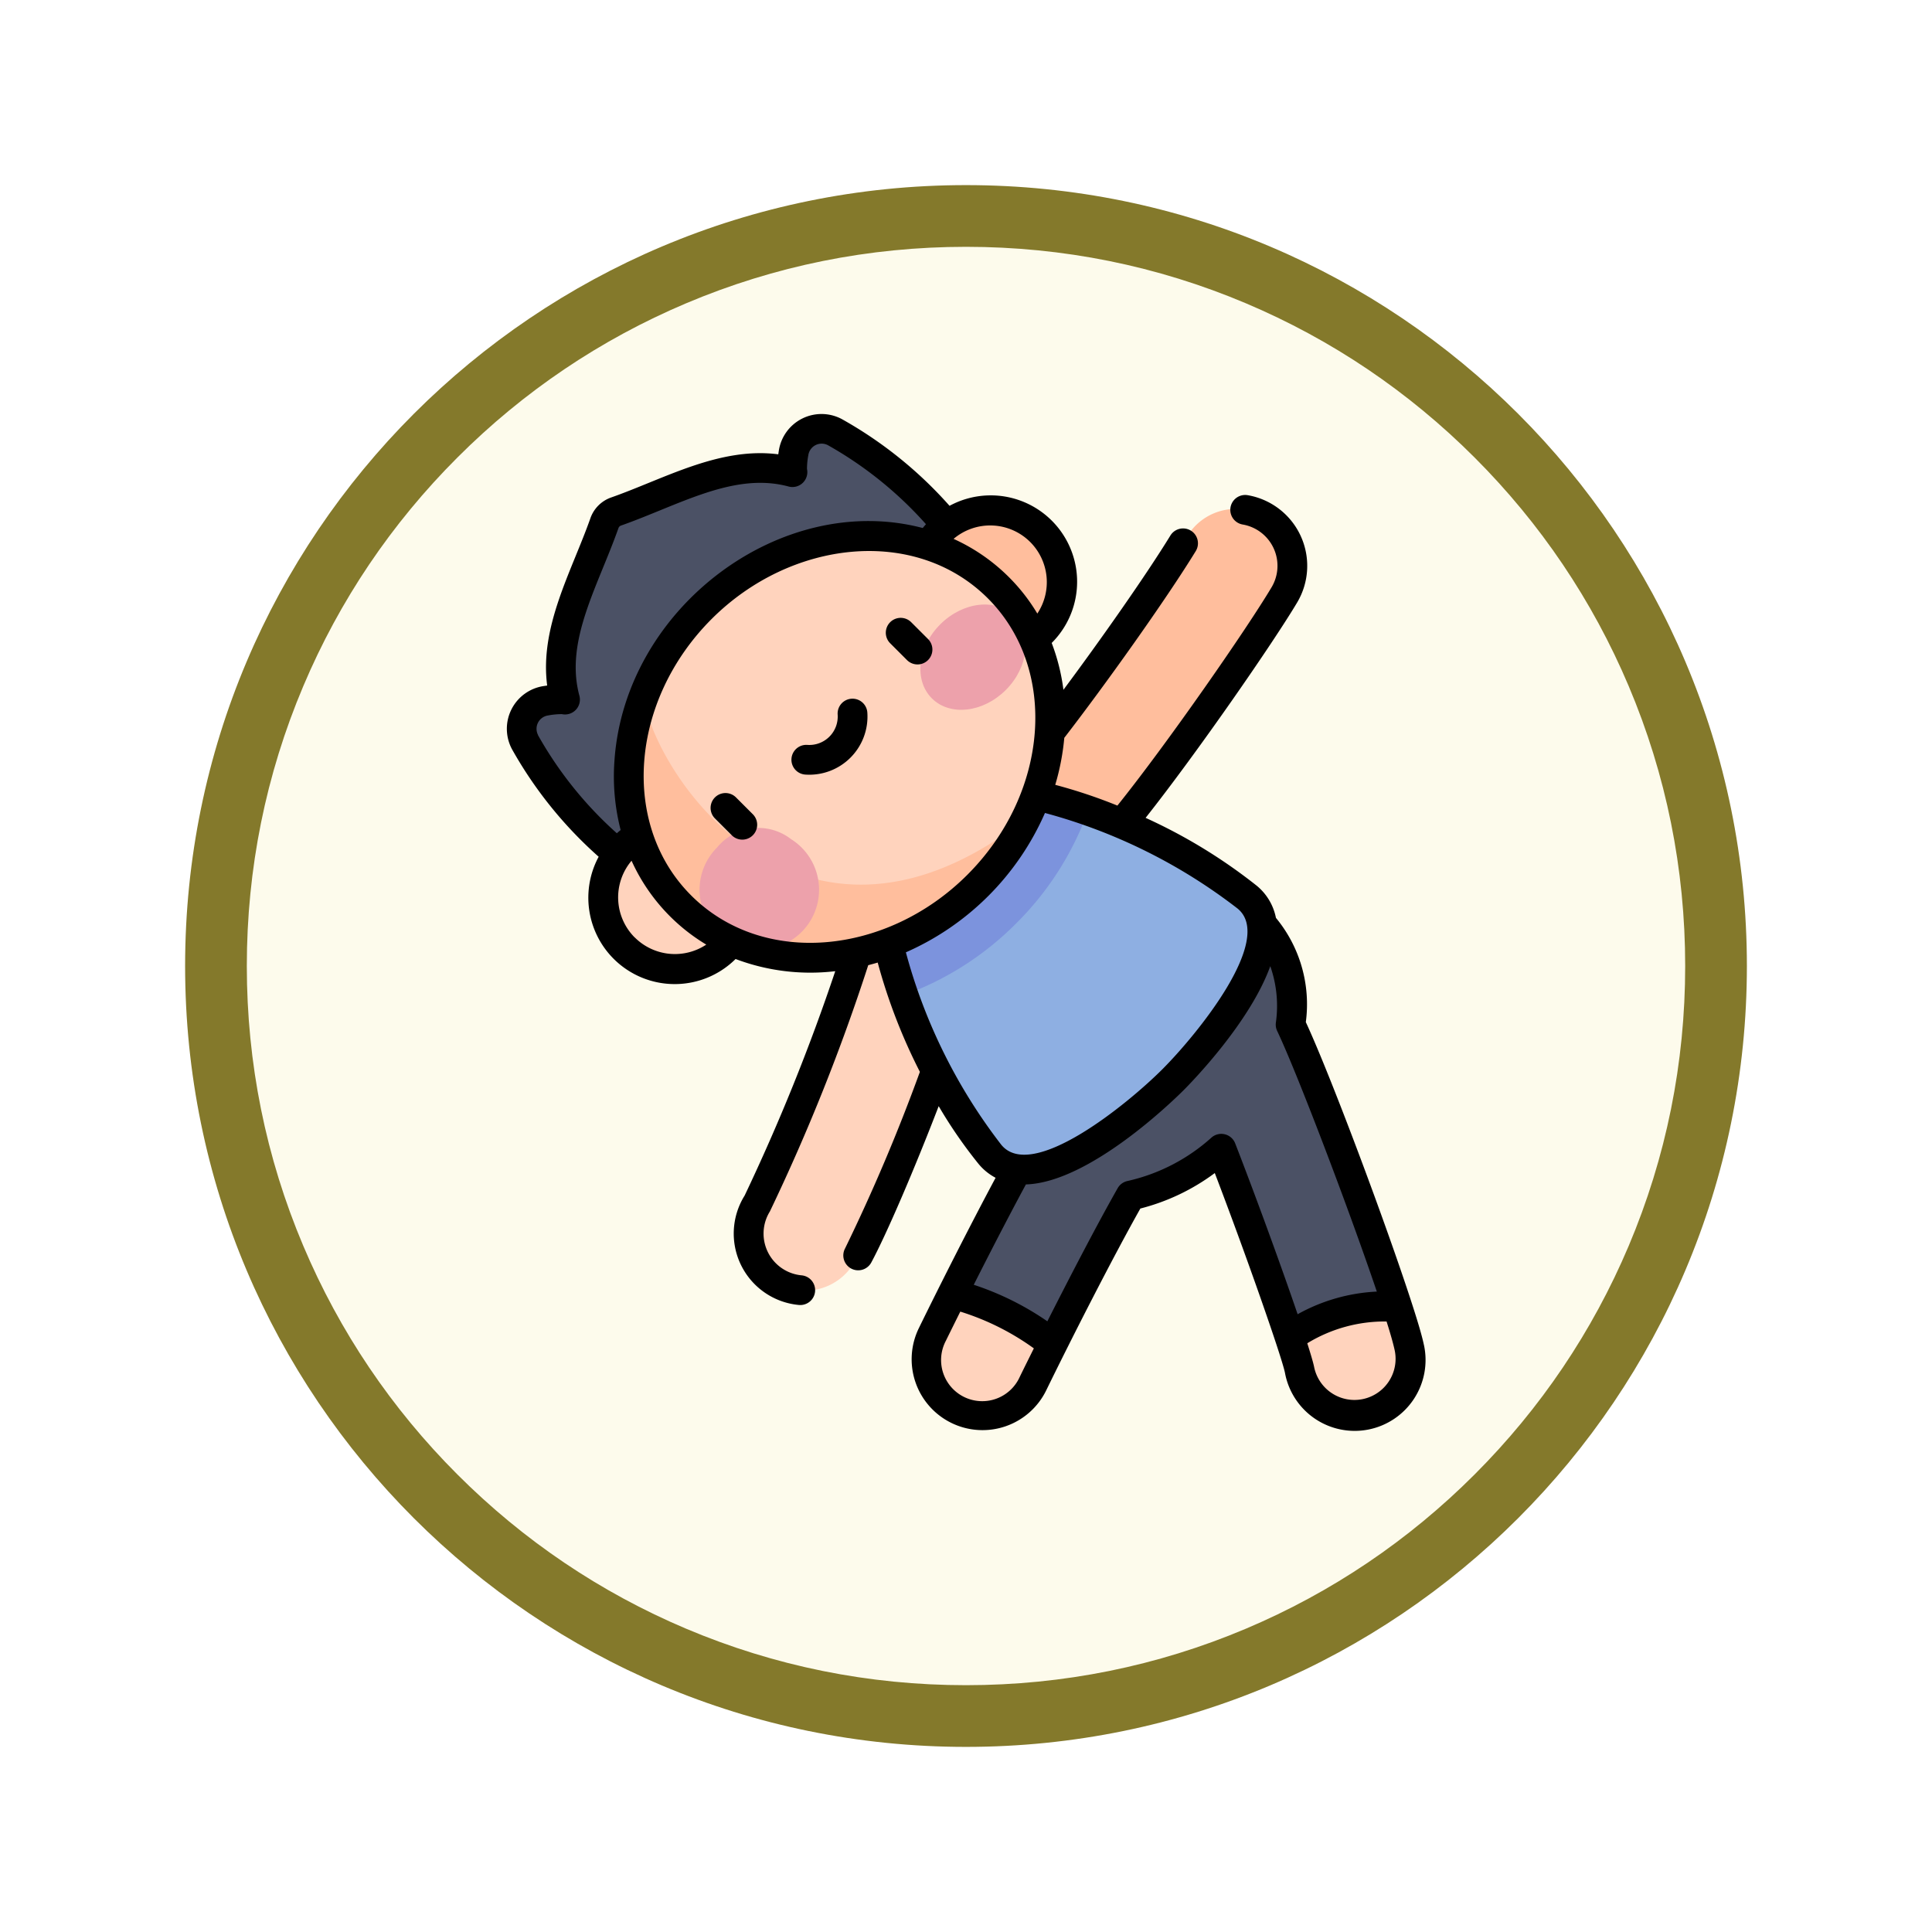<svg xmlns="http://www.w3.org/2000/svg" xmlns:xlink="http://www.w3.org/1999/xlink" width="93.934" height="93.934" viewBox="0 0 93.934 93.934">
  <defs>
    <filter id="Trazado_982547" x="0" y="0" width="93.934" height="93.934" filterUnits="userSpaceOnUse">
      <feOffset dy="3" input="SourceAlpha"/>
      <feGaussianBlur stdDeviation="3" result="blur"/>
      <feFlood flood-opacity="0.161"/>
      <feComposite operator="in" in2="blur"/>
      <feComposite in="SourceGraphic"/>
    </filter>
  </defs>
  <g id="Grupo_1183196" data-name="Grupo 1183196" transform="translate(-191.066 -6850)">
    <g id="Grupo_1179610" data-name="Grupo 1179610" transform="translate(8 4723.467)">
      <g id="Grupo_1175227" data-name="Grupo 1175227" transform="translate(-5.967 140.533)">
        <g id="Grupo_1167337" data-name="Grupo 1167337" transform="translate(198.033 1992)">
          <g id="Grupo_1166720" data-name="Grupo 1166720">
            <g id="Grupo_1164305" data-name="Grupo 1164305">
              <g id="Grupo_1163948" data-name="Grupo 1163948">
                <g id="Grupo_1158168" data-name="Grupo 1158168">
                  <g id="Grupo_1152576" data-name="Grupo 1152576">
                    <g id="Grupo_1148633" data-name="Grupo 1148633">
                      <g id="Grupo_1148525" data-name="Grupo 1148525">
                        <g transform="matrix(1, 0, 0, 1, -9, -6)" filter="url(#Trazado_982547)">
                          <g id="Trazado_982547-2" data-name="Trazado 982547" transform="translate(9 6)" fill="#fdfbec">
                            <path d="M 37.967 74.434 C 33.043 74.434 28.268 73.47 23.773 71.568 C 19.43 69.732 15.53 67.102 12.181 63.753 C 8.831 60.403 6.202 56.503 4.365 52.161 C 2.464 47.666 1.5 42.89 1.5 37.967 C 1.5 33.043 2.464 28.268 4.365 23.773 C 6.202 19.43 8.831 15.53 12.181 12.181 C 15.53 8.831 19.43 6.202 23.773 4.365 C 28.268 2.464 33.043 1.5 37.967 1.5 C 42.89 1.5 47.666 2.464 52.161 4.365 C 56.503 6.202 60.403 8.831 63.753 12.181 C 67.102 15.53 69.732 19.43 71.568 23.773 C 73.47 28.268 74.434 33.043 74.434 37.967 C 74.434 42.89 73.47 47.666 71.568 52.161 C 69.732 56.503 67.102 60.403 63.753 63.753 C 60.403 67.102 56.503 69.732 52.161 71.568 C 47.666 73.47 42.89 74.434 37.967 74.434 Z" stroke="none"/>
                            <path d="M 37.967 3 C 33.245 3 28.666 3.924 24.357 5.747 C 20.194 7.508 16.454 10.029 13.242 13.242 C 10.029 16.454 7.508 20.194 5.747 24.357 C 3.924 28.666 3 33.245 3 37.967 C 3 42.689 3.924 47.268 5.747 51.577 C 7.508 55.74 10.029 59.48 13.242 62.692 C 16.454 65.904 20.194 68.426 24.357 70.187 C 28.666 72.009 33.245 72.934 37.967 72.934 C 42.689 72.934 47.268 72.009 51.577 70.187 C 55.74 68.426 59.48 65.904 62.692 62.692 C 65.904 59.48 68.426 55.74 70.187 51.577 C 72.009 47.268 72.934 42.689 72.934 37.967 C 72.934 33.245 72.009 28.666 70.187 24.357 C 68.426 20.194 65.904 16.454 62.692 13.242 C 59.48 10.029 55.74 7.508 51.577 5.747 C 47.268 3.924 42.689 3 37.967 3 M 37.967 0 C 58.935 0 75.934 16.998 75.934 37.967 C 75.934 58.935 58.935 75.934 37.967 75.934 C 16.998 75.934 0 58.935 0 37.967 C 0 16.998 16.998 0 37.967 0 Z" stroke="none" fill="#84792b"/>
                          </g>
                        </g>
                      </g>
                    </g>
                  </g>
                </g>
              </g>
            </g>
          </g>
        </g>
      </g>
    </g>
    <g id="triangulo_2_" data-name="triangulo (2)" transform="translate(191.21 6870.127)">
      <path id="Trazado_1044613" data-name="Trazado 1044613" d="M54.411,14.785A18.657,18.657,0,0,0,47.219,7.66a1.379,1.379,0,0,0-2,1.013,3.168,3.168,0,0,0-.057.935c-2.926-.789-5.736.913-8.572,1.915a.928.928,0,0,0-.566.566c-1,2.836-2.7,5.646-1.915,8.572a3.165,3.165,0,0,0-.935.057,1.379,1.379,0,0,0-1.013,2,18.658,18.658,0,0,0,7.125,7.193Z" transform="translate(-6.777 -6.775)" fill="#4b5165"/>
      <path id="Trazado_1044614" data-name="Trazado 1044614" d="M259.67,261.972a149.8,149.8,0,0,0-5.774-15.715,5.864,5.864,0,0,0-1.513-5c-2.543-2.543-7.27-1.94-10.557,1.347s-3.89,8.013-1.347,10.557c.041.041.084.079.126.118-1.8,3.3-3.811,7.4-4.12,8.026a2.722,2.722,0,0,0,4.889,2.4c.917-1.872,3.188-6.4,4.744-9.136a9.805,9.805,0,0,0,4.41-2.277c1.588,4.083,3.6,9.772,3.8,10.749a2.722,2.722,0,1,0,5.339-1.068Z" transform="translate(-191.293 -216.568)" fill="#ffd3bd"/>
      <path id="Trazado_1044615" data-name="Trazado 1044615" d="M270.821,260.031c-1.217-3.755-3.984-11.209-5.209-13.774a5.864,5.864,0,0,0-1.513-5c-2.543-2.543-7.27-1.94-10.557,1.347s-3.89,8.013-1.347,10.557c.041.041.084.079.126.118-1.12,2.055-2.324,4.421-3.148,6.065a12.327,12.327,0,0,1,4.847,2.482c1.1-2.188,2.654-5.222,3.814-7.262a9.805,9.805,0,0,0,4.41-2.277c1.19,3.059,2.616,7.019,3.343,9.224A7.116,7.116,0,0,1,270.821,260.031Z" transform="translate(-203.009 -216.568)" fill="#4b5165"/>
      <path id="Trazado_1044616" data-name="Trazado 1044616" d="M151.508,259.1a2.758,2.758,0,1,1-4.674-2.929c.9-1.444,4.73-11.109,4.919-12.695a2.758,2.758,0,0,1,5.48.628C156.923,246.8,152.692,257.21,151.508,259.1Z" transform="translate(-110.159 -217.782)" fill="#ffd3bd"/>
      <path id="Trazado_1044617" data-name="Trazado 1044617" d="M278.848,64.537a2.758,2.758,0,0,1-3.812-3.987,106.131,106.131,0,0,0,8.133-11.25,2.758,2.758,0,1,1,4.743,2.816C286.408,54.652,280.737,62.729,278.848,64.537Z" transform="translate(-225.606 -43.325)" fill="#ffbe9d"/>
      <path id="Trazado_1044618" data-name="Trazado 1044618" d="M227.657,203.162c1.469-1.468,6.164-6.809,3.61-8.895-4.249-3.47-13.392-7.231-16.564-4.059s.589,12.314,4.059,16.564C220.848,209.325,226.188,204.63,227.657,203.162Z" transform="translate(-170.783 -170.781)" fill="#8eafe2"/>
      <path id="Trazado_1044619" data-name="Trazado 1044619" d="M220.046,195.55a14.8,14.8,0,0,0,3.5-5.488c-3.548-1.247-7.1-1.6-8.839.145s-1.392,5.292-.145,8.839a14.8,14.8,0,0,0,5.488-3.5Z" transform="translate(-170.784 -170.781)" fill="#7c93dd"/>
      <circle id="Elipse_12525" data-name="Elipse 12525" cx="3.481" cy="3.481" r="3.481" transform="translate(29.189 20.023)" fill="#ffd3bd"/>
      <circle id="Elipse_12526" data-name="Elipse 12526" cx="3.481" cy="3.481" r="3.481" transform="translate(44.516 4.696)" fill="#ffbe9d"/>
      <ellipse id="Elipse_12527" data-name="Elipse 12527" cx="10.932" cy="9.514" rx="10.932" ry="9.514" transform="translate(26.218 17.187) rotate(-45)" fill="#ffd3bd"/>
      <path id="Trazado_1044620" data-name="Trazado 1044620" d="M105.355,149.058c-10.561,8.248-17.763-1.481-18.613-5.859a9.446,9.446,0,0,0,1.818,10.1c3.716,3.716,10.189,3.267,14.458-1A12.348,12.348,0,0,0,105.355,149.058Z" transform="translate(-55.612 -129.386)" fill="#ffbe9d"/>
      <g id="Grupo_1183195" data-name="Grupo 1183195" transform="translate(33.756 8.228)">
        <g id="Grupo_1183194" data-name="Grupo 1183194" transform="translate(0 0)">
          <g id="Grupo_1183193" data-name="Grupo 1183193">
            <g id="Grupo_1183191" data-name="Grupo 1183191" transform="translate(0 11.887)">
              <path id="Trazado_1044621" data-name="Trazado 1044621" d="M125.083,209.094a2.905,2.905,0,1,1-3.6.408A2.593,2.593,0,0,1,125.083,209.094Z" transform="translate(-120.521 -208.536)" fill="#eda1ab"/>
            </g>
            <g id="Grupo_1183192" data-name="Grupo 1183192" transform="translate(9.812)">
              <ellipse id="Elipse_12528" data-name="Elipse 12528" cx="2.831" cy="2.255" rx="2.831" ry="2.255" transform="translate(0 4.004) rotate(-45)" fill="#eda1ab"/>
            </g>
          </g>
        </g>
      </g>
      <path id="Trazado_1044622" data-name="Trazado 1044622" d="M44.159,10.125a.723.723,0,0,0-1.023,1.023l.818.818a.723.723,0,0,0,1.023-1.023ZM35.64,18.643a.723.723,0,1,0-1.023,1.023l.818.818a.723.723,0,0,0,1.023-1.023Zm33.446,26.62c-.077-.386-.286-1.1-.583-2.014-1.221-3.773-3.937-11.049-5.158-13.681A6.59,6.59,0,0,0,61.892,24.5a2.691,2.691,0,0,0-.951-1.577,25.986,25.986,0,0,0-5.386-3.286c2.52-3.184,6.225-8.545,7.373-10.478a3.486,3.486,0,0,0-2.41-5.21.723.723,0,0,0-.242,1.426,2.038,2.038,0,0,1,1.408,3.045c-1.167,1.965-5.025,7.537-7.5,10.621a25.11,25.11,0,0,0-3.022-1.009,11.681,11.681,0,0,0,.44-2.286c1.953-2.526,4.938-6.706,6.392-9.079a.723.723,0,1,0-1.234-.756c-1.177,1.921-3.381,5.056-5.2,7.5a9.864,9.864,0,0,0-.571-2.277,4.2,4.2,0,0,0-4.966-6.668A20.13,20.13,0,0,0,40.782.247a2.1,2.1,0,0,0-3.06,1.541c-.01.061-.018.119-.026.174-2.866-.37-5.538,1.189-8.13,2.1A1.644,1.644,0,0,0,28.56,5.074c-.917,2.594-2.475,5.264-2.1,8.13l-.175.026a2.1,2.1,0,0,0-1.541,3.06,20.128,20.128,0,0,0,4.219,5.238A4.2,4.2,0,0,0,35.62,26.5a10.278,10.278,0,0,0,4.846.592A97.776,97.776,0,0,1,36.061,38,3.487,3.487,0,0,0,38.7,43.321a.723.723,0,0,0,.129-1.441,2.039,2.039,0,0,1-1.541-3.107A96.562,96.562,0,0,0,42.07,26.8q.231-.059.46-.127a27.436,27.436,0,0,0,2.051,5.314,89.242,89.242,0,0,1-3.637,8.583.723.723,0,1,0,1.275.684c.752-1.4,2.1-4.545,3.276-7.6a22.765,22.765,0,0,0,1.925,2.792,2.708,2.708,0,0,0,.842.691c-1.236,2.308-2.749,5.3-3.718,7.283a3.446,3.446,0,1,0,6.189,3.032c1.2-2.458,3.2-6.391,4.567-8.82a10.35,10.35,0,0,0,3.619-1.725c1.567,4.1,3.246,8.918,3.411,9.706a3.446,3.446,0,1,0,6.757-1.352ZM49.946,6.227a2.762,2.762,0,0,1,.345,3.478,9.046,9.046,0,0,0-1.372-1.762h0a9.138,9.138,0,0,0-2.7-1.87A2.754,2.754,0,0,1,49.946,6.227ZM26.016,15.609a.655.655,0,0,1,.486-.95,3.616,3.616,0,0,1,.67-.065.724.724,0,0,0,.853-.9c-.716-2.654.895-5.3,1.9-8.143a.2.2,0,0,1,.125-.125c2.833-1,5.487-2.615,8.142-1.9a.724.724,0,0,0,.9-.853,3.58,3.58,0,0,1,.065-.67.655.655,0,0,1,.95-.486A18.573,18.573,0,0,1,44.877,5.36c-.054.06-.106.122-.157.185-6.878-1.808-14.473,3.871-14.988,11.3a10.447,10.447,0,0,0,.3,3.384q-.094.076-.185.157a18.569,18.569,0,0,1-3.836-4.775Zm4.7,9.844a2.76,2.76,0,0,1-.154-3.731A9.158,9.158,0,0,0,34.195,25.8,2.761,2.761,0,0,1,30.72,25.453Zm2.739-2.05c-3.428-3.428-2.978-9.454,1-13.434,3.864-3.864,9.913-4.524,13.435-1,3.428,3.428,2.978,9.455-1,13.435-3.9,3.9-9.931,4.506-13.435,1ZM43.9,26.175A13.165,13.165,0,0,0,50.662,19.4a26.572,26.572,0,0,1,9.364,4.646c1.823,1.489-1.986,6.146-3.664,7.823s-6.334,5.486-7.823,3.664A26.572,26.572,0,0,1,43.9,26.175Zm5.536,20.643a2,2,0,1,1-3.59-1.759c.072-.148.328-.668.7-1.415a12.37,12.37,0,0,1,3.576,1.787c-.266.533-.5,1.006-.686,1.387ZM62.946,43.77c-.809-2.372-2.063-5.806-3.036-8.308a.724.724,0,0,0-1.152-.28,9.055,9.055,0,0,1-4.081,2.111.723.723,0,0,0-.48.35c-1.022,1.8-2.352,4.365-3.418,6.472A13.968,13.968,0,0,0,47.2,42.339c.727-1.441,1.65-3.239,2.535-4.879,3.088-.091,7.184-4.1,7.653-4.566.391-.391,3.238-3.3,4.229-6.045a5.817,5.817,0,0,1,.271,2.751.723.723,0,0,0,.065.4c.954,2,3.479,8.635,4.844,12.67a8.773,8.773,0,0,0-3.848,1.1ZM66.1,47.9a2,2,0,0,1-2.353-1.574c-.045-.216-.162-.614-.331-1.143a7.219,7.219,0,0,1,3.855-1.059c.2.628.337,1.122.4,1.424A2,2,0,0,1,66.1,47.9ZM41.255,13.845a.723.723,0,0,0-.672.771,1.381,1.381,0,0,1-1.474,1.474.723.723,0,1,0-.1,1.443,2.828,2.828,0,0,0,3.017-3.017A.723.723,0,0,0,41.255,13.845Z" transform="translate(0 0)"/>
    </g>
  </g>
</svg>
